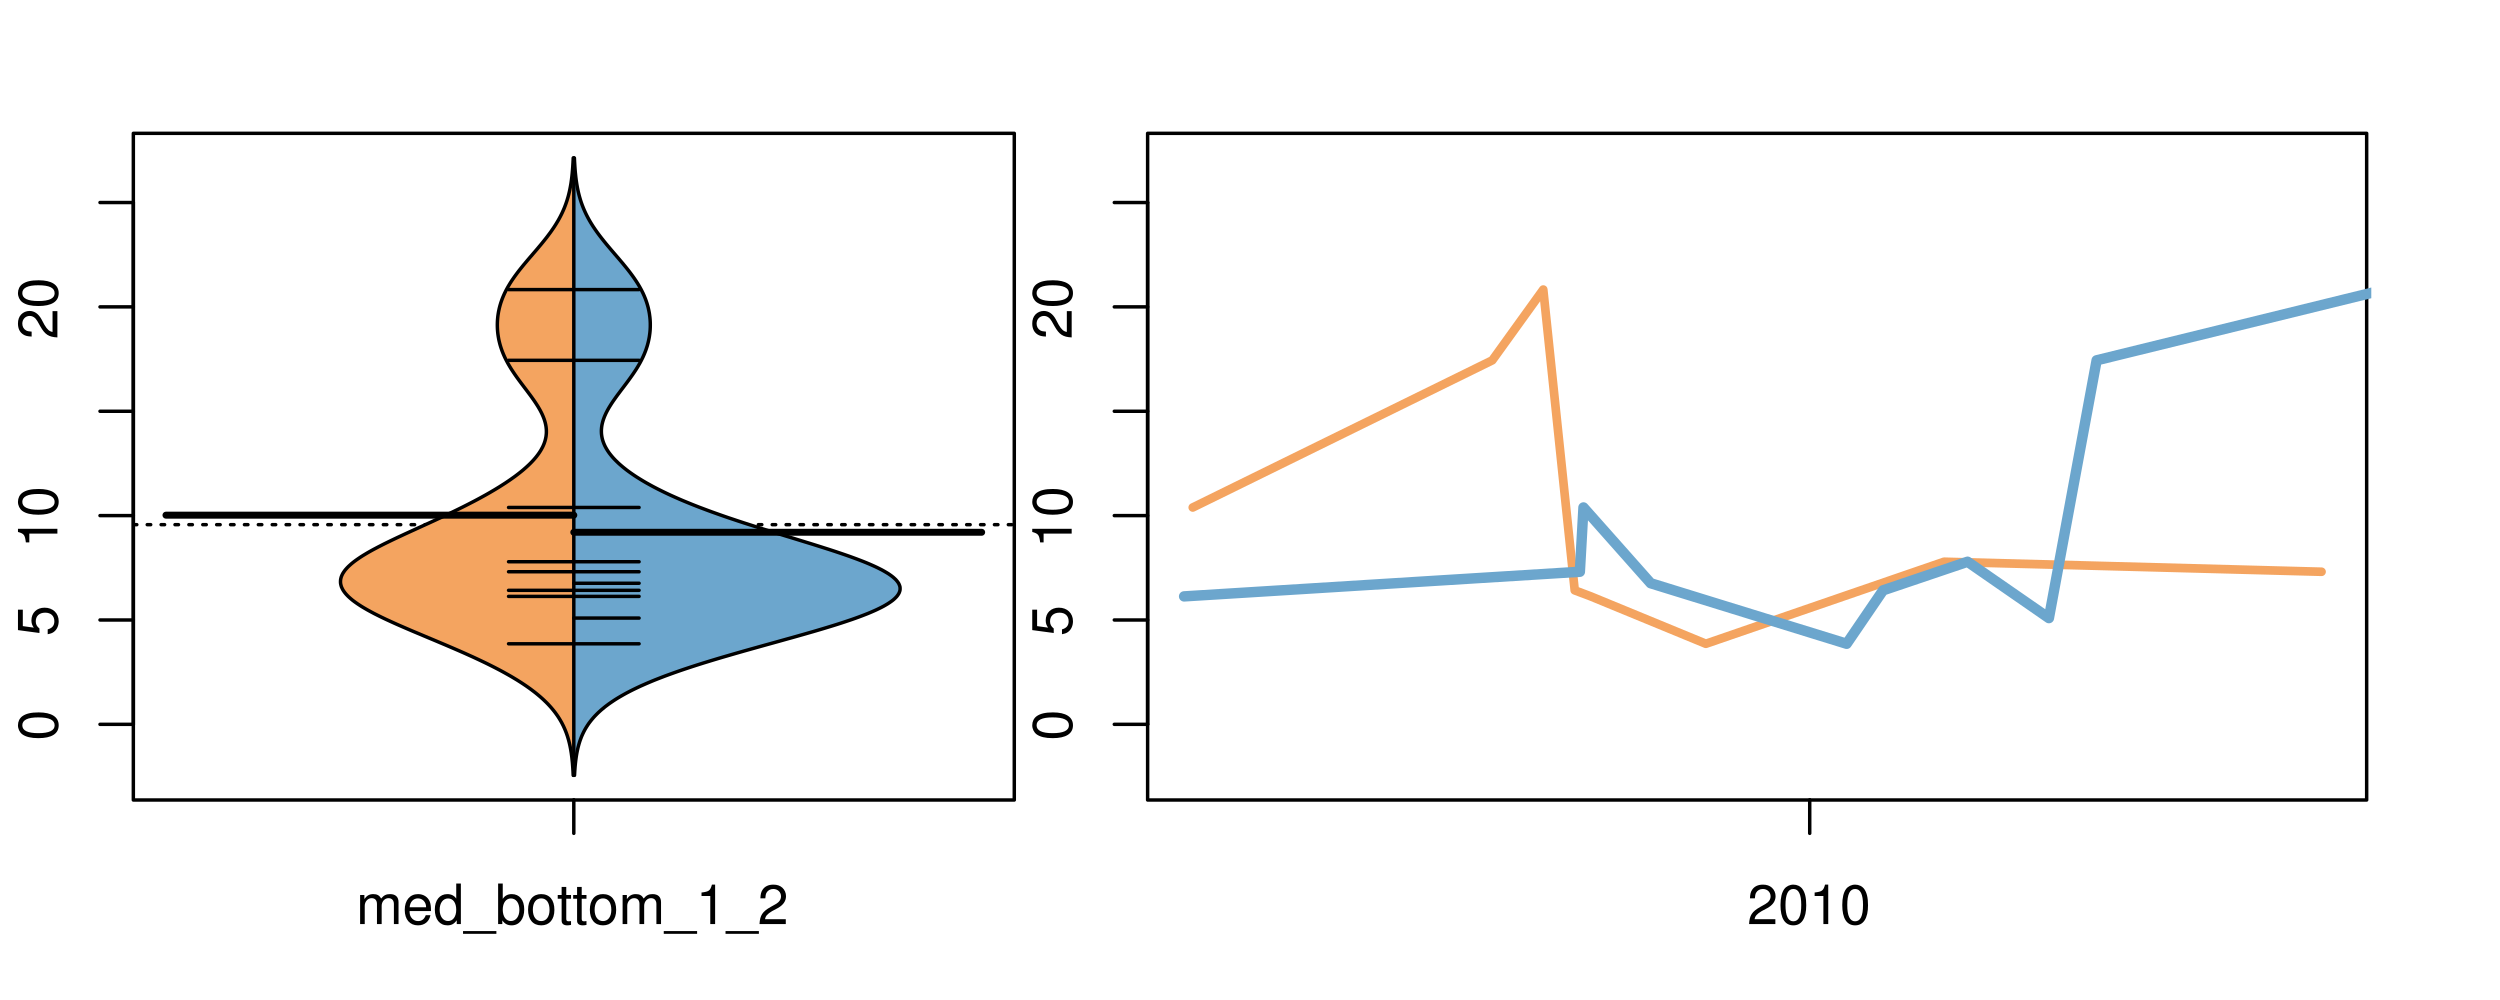 <?xml version="1.0" encoding="UTF-8"?>
<svg xmlns="http://www.w3.org/2000/svg" xmlns:xlink="http://www.w3.org/1999/xlink" width="540pt" height="216pt" viewBox="0 0 540 216" version="1.1">
<defs>
<g>
<symbol overflow="visible" id="glyph0-0">
<path style="stroke:none;" d="M -8.516 -3.297 C -8.516 -2.516 -8.156 -1.781 -7.578 -1.344 C -6.828 -0.797 -5.688 -0.516 -4.109 -0.516 C -1.25 -0.516 0.281 -1.469 0.281 -3.297 C 0.281 -5.094 -1.25 -6.078 -4.047 -6.078 C -5.703 -6.078 -6.797 -5.812 -7.578 -5.25 C -8.172 -4.812 -8.516 -4.109 -8.516 -3.297 Z M -7.578 -3.297 C -7.578 -4.438 -6.422 -5 -4.141 -5 C -1.734 -5 -0.594 -4.453 -0.594 -3.281 C -0.594 -2.156 -1.781 -1.594 -4.109 -1.594 C -6.438 -1.594 -7.578 -2.156 -7.578 -3.297 Z M -7.578 -3.297 "/>
</symbol>
<symbol overflow="visible" id="glyph0-1">
<path style="stroke:none;" d="M -8.516 -5.719 L -8.516 -1.312 L -3.875 -0.688 L -3.875 -1.656 C -4.469 -2.141 -4.672 -2.562 -4.672 -3.219 C -4.672 -4.359 -3.891 -5.078 -2.625 -5.078 C -1.406 -5.078 -0.656 -4.375 -0.656 -3.219 C -0.656 -2.297 -1.125 -1.734 -2.094 -1.469 L -2.094 -0.422 C -1.391 -0.562 -1.062 -0.688 -0.75 -0.938 C -0.094 -1.422 0.281 -2.281 0.281 -3.234 C 0.281 -4.953 -0.969 -6.156 -2.766 -6.156 C -4.453 -6.156 -5.609 -5.047 -5.609 -3.406 C -5.609 -2.812 -5.453 -2.328 -5.094 -1.844 L -7.469 -2.172 L -7.469 -5.719 Z M -8.516 -5.719 "/>
</symbol>
<symbol overflow="visible" id="glyph0-2">
<path style="stroke:none;" d="M -6.062 -3.109 L 0 -3.109 L 0 -4.156 L -8.516 -4.156 L -8.516 -3.469 C -7.203 -3.094 -7.016 -2.859 -6.812 -1.219 L -6.062 -1.219 Z M -6.062 -3.109 "/>
</symbol>
<symbol overflow="visible" id="glyph0-3">
<path style="stroke:none;" d="M -1.047 -6.078 L -1.047 -1.594 C -1.734 -1.703 -2.188 -2.094 -2.797 -3.125 L -3.438 -4.328 C -4.094 -5.516 -4.969 -6.125 -6.016 -6.125 C -6.719 -6.125 -7.375 -5.844 -7.844 -5.344 C -8.297 -4.844 -8.516 -4.219 -8.516 -3.406 C -8.516 -2.328 -8.125 -1.531 -7.406 -1.062 C -6.953 -0.75 -6.422 -0.625 -5.562 -0.594 L -5.562 -1.656 C -6.125 -1.688 -6.484 -1.766 -6.75 -1.906 C -7.266 -2.188 -7.578 -2.734 -7.578 -3.375 C -7.578 -4.328 -6.906 -5.047 -5.984 -5.047 C -5.312 -5.047 -4.734 -4.656 -4.312 -3.906 L -3.688 -2.797 C -2.672 -1.016 -1.875 -0.5 0 -0.406 L 0 -6.078 Z M -1.047 -6.078 "/>
</symbol>
<symbol overflow="visible" id="glyph0-4">
<path style="stroke:none;" d="M -8.75 -5.938 L -8.75 -4.938 L -5.5 -4.938 C -6.125 -4.531 -6.469 -3.859 -6.469 -3.016 C -6.469 -1.375 -5.156 -0.312 -3.156 -0.312 C -1.031 -0.312 0.281 -1.359 0.281 -3.047 C 0.281 -3.906 -0.047 -4.516 -0.828 -5.047 L 0 -5.047 L 0 -5.938 Z M -5.531 -3.188 C -5.531 -4.266 -4.578 -4.938 -3.078 -4.938 C -1.625 -4.938 -0.656 -4.25 -0.656 -3.188 C -0.656 -2.094 -1.625 -1.359 -3.094 -1.359 C -4.562 -1.359 -5.531 -2.094 -5.531 -3.188 Z M -5.531 -3.188 "/>
</symbol>
<symbol overflow="visible" id="glyph0-5">
<path style="stroke:none;" d="M -6.281 -3.094 L -6.281 -2.047 L -7.266 -2.047 C -7.688 -2.047 -7.906 -2.297 -7.906 -2.75 C -7.906 -2.828 -7.906 -2.875 -7.891 -3.094 L -8.719 -3.094 C -8.766 -2.875 -8.781 -2.734 -8.781 -2.531 C -8.781 -1.609 -8.25 -1.062 -7.359 -1.062 L -6.281 -1.062 L -6.281 -0.219 L -5.469 -0.219 L -5.469 -1.062 L 0 -1.062 L 0 -2.047 L -5.469 -2.047 L -5.469 -3.094 Z M -6.281 -3.094 "/>
</symbol>
<symbol overflow="visible" id="glyph0-6">
<path style="stroke:none;" d="M 1.516 -6.938 L 1.516 0.266 L 2.109 0.266 L 2.109 -6.938 Z M 1.516 -6.938 "/>
</symbol>
<symbol overflow="visible" id="glyph0-7">
<path style="stroke:none;" d="M -6.469 -3.266 C -6.469 -1.5 -5.203 -0.438 -3.094 -0.438 C -0.984 -0.438 0.281 -1.484 0.281 -3.281 C 0.281 -5.047 -0.984 -6.125 -3.047 -6.125 C -5.219 -6.125 -6.469 -5.078 -6.469 -3.266 Z M -5.547 -3.281 C -5.547 -4.406 -4.625 -5.078 -3.062 -5.078 C -1.578 -5.078 -0.641 -4.375 -0.641 -3.281 C -0.641 -2.156 -1.578 -1.469 -3.094 -1.469 C -4.609 -1.469 -5.547 -2.156 -5.547 -3.281 Z M -5.547 -3.281 "/>
</symbol>
<symbol overflow="visible" id="glyph0-8">
<path style="stroke:none;" d="M -8.75 -1.828 L -8.75 -0.812 L 0 -0.812 L 0 -1.828 Z M -8.75 -1.828 "/>
</symbol>
<symbol overflow="visible" id="glyph0-9">
<path style="stroke:none;" d="M -1.25 -2.297 L -1.25 -1.047 L 0 -1.047 L 0 -2.297 Z M -1.25 -2.297 "/>
</symbol>
<symbol overflow="visible" id="glyph0-10">
<path style="stroke:none;" d="M -8.516 -6.234 L -8.516 -0.547 L -7.469 -0.547 L -7.469 -5.141 C -4.578 -3.125 -2.797 -2.297 0 -1.656 L 0 -2.781 C -2.719 -3.25 -5.062 -4.312 -7.625 -6.234 Z M -8.516 -6.234 "/>
</symbol>
<symbol overflow="visible" id="glyph0-11">
<path style="stroke:none;" d="M 0 -3.422 L -6.281 -5.828 L -6.281 -4.703 L -1.188 -2.922 L -6.281 -1.25 L -6.281 -0.125 L 0 -2.328 Z M 0 -3.422 "/>
</symbol>
<symbol overflow="visible" id="glyph0-12">
<path style="stroke:none;" d="M -0.594 -6.422 C -0.562 -6.312 -0.562 -6.266 -0.562 -6.203 C -0.562 -5.859 -0.75 -5.656 -1.062 -5.656 L -4.75 -5.656 C -5.875 -5.656 -6.469 -4.844 -6.469 -3.297 C -6.469 -2.391 -6.203 -1.625 -5.734 -1.219 C -5.406 -0.922 -5.047 -0.797 -4.422 -0.781 L -4.422 -1.781 C -5.203 -1.875 -5.547 -2.328 -5.547 -3.266 C -5.547 -4.156 -5.203 -4.672 -4.609 -4.672 L -4.344 -4.672 C -3.922 -4.672 -3.75 -4.422 -3.641 -3.625 C -3.469 -2.203 -3.422 -1.984 -3.266 -1.609 C -2.969 -0.875 -2.406 -0.5 -1.578 -0.5 C -0.438 -0.5 0.281 -1.297 0.281 -2.562 C 0.281 -3.359 0 -4 -0.641 -4.703 C -0.016 -4.781 0.281 -5.094 0.281 -5.734 C 0.281 -5.938 0.25 -6.094 0.172 -6.422 Z M -1.984 -4.672 C -1.641 -4.672 -1.438 -4.578 -1.156 -4.266 C -0.797 -3.859 -0.594 -3.375 -0.594 -2.781 C -0.594 -2 -0.969 -1.547 -1.609 -1.547 C -2.266 -1.547 -2.609 -1.984 -2.766 -3.062 C -2.906 -4.109 -2.953 -4.328 -3.109 -4.672 Z M -1.984 -4.672 "/>
</symbol>
<symbol overflow="visible" id="glyph0-13">
<path style="stroke:none;" d="M 0 -5.781 L -6.281 -5.781 L -6.281 -4.781 L -2.719 -4.781 C -1.438 -4.781 -0.594 -4.109 -0.594 -3.078 C -0.594 -2.281 -1.078 -1.781 -1.844 -1.781 L -6.281 -1.781 L -6.281 -0.781 L -1.438 -0.781 C -0.391 -0.781 0.281 -1.562 0.281 -2.781 C 0.281 -3.703 -0.047 -4.297 -0.875 -4.891 L 0 -4.891 Z M 0 -5.781 "/>
</symbol>
<symbol overflow="visible" id="glyph0-14">
<path style="stroke:none;" d="M -2.812 -6.156 C -3.766 -6.156 -4.344 -6.078 -4.812 -5.906 C -5.844 -5.5 -6.469 -4.531 -6.469 -3.359 C -6.469 -1.609 -5.125 -0.484 -3.062 -0.484 C -1 -0.484 0.281 -1.578 0.281 -3.344 C 0.281 -4.781 -0.547 -5.766 -1.906 -6.031 L -1.906 -5.016 C -1.078 -4.734 -0.641 -4.172 -0.641 -3.375 C -0.641 -2.734 -0.938 -2.203 -1.469 -1.859 C -1.828 -1.625 -2.188 -1.531 -2.812 -1.531 Z M -3.625 -1.547 C -4.781 -1.625 -5.547 -2.344 -5.547 -3.344 C -5.547 -4.328 -4.734 -5.094 -3.703 -5.094 C -3.672 -5.094 -3.641 -5.094 -3.625 -5.078 Z M -3.625 -1.547 "/>
</symbol>
<symbol overflow="visible" id="glyph1-0">
<path style="stroke:none;" d="M 0.844 -6.281 L 0.844 0 L 1.844 0 L 1.844 -3.953 C 1.844 -4.859 2.516 -5.594 3.328 -5.594 C 4.062 -5.594 4.484 -5.141 4.484 -4.328 L 4.484 0 L 5.5 0 L 5.5 -3.953 C 5.5 -4.859 6.156 -5.594 6.969 -5.594 C 7.703 -5.594 8.141 -5.125 8.141 -4.328 L 8.141 0 L 9.141 0 L 9.141 -4.719 C 9.141 -5.844 8.5 -6.469 7.312 -6.469 C 6.484 -6.469 5.969 -6.219 5.391 -5.516 C 5.016 -6.188 4.516 -6.469 3.703 -6.469 C 2.859 -6.469 2.297 -6.156 1.766 -5.406 L 1.766 -6.281 Z M 0.844 -6.281 "/>
</symbol>
<symbol overflow="visible" id="glyph1-1">
<path style="stroke:none;" d="M 6.156 -2.812 C 6.156 -3.766 6.078 -4.344 5.906 -4.812 C 5.5 -5.844 4.531 -6.469 3.359 -6.469 C 1.609 -6.469 0.484 -5.125 0.484 -3.062 C 0.484 -1 1.578 0.281 3.344 0.281 C 4.781 0.281 5.766 -0.547 6.031 -1.906 L 5.016 -1.906 C 4.734 -1.078 4.172 -0.641 3.375 -0.641 C 2.734 -0.641 2.203 -0.938 1.859 -1.469 C 1.625 -1.828 1.531 -2.188 1.531 -2.812 Z M 1.547 -3.625 C 1.625 -4.781 2.344 -5.547 3.344 -5.547 C 4.328 -5.547 5.094 -4.734 5.094 -3.703 C 5.094 -3.672 5.094 -3.641 5.078 -3.625 Z M 1.547 -3.625 "/>
</symbol>
<symbol overflow="visible" id="glyph1-2">
<path style="stroke:none;" d="M 5.938 -8.75 L 4.938 -8.75 L 4.938 -5.5 C 4.531 -6.125 3.859 -6.469 3.016 -6.469 C 1.375 -6.469 0.312 -5.156 0.312 -3.156 C 0.312 -1.031 1.359 0.281 3.047 0.281 C 3.906 0.281 4.516 -0.047 5.047 -0.828 L 5.047 0 L 5.938 0 Z M 3.188 -5.531 C 4.266 -5.531 4.938 -4.578 4.938 -3.078 C 4.938 -1.625 4.25 -0.656 3.188 -0.656 C 2.094 -0.656 1.359 -1.625 1.359 -3.094 C 1.359 -4.562 2.094 -5.531 3.188 -5.531 Z M 3.188 -5.531 "/>
</symbol>
<symbol overflow="visible" id="glyph1-3">
<path style="stroke:none;" d="M 6.938 1.516 L -0.266 1.516 L -0.266 2.109 L 6.938 2.109 Z M 6.938 1.516 "/>
</symbol>
<symbol overflow="visible" id="glyph1-4">
<path style="stroke:none;" d="M 0.641 -8.75 L 0.641 0 L 1.547 0 L 1.547 -0.797 C 2.031 -0.078 2.656 0.281 3.547 0.281 C 5.203 0.281 6.281 -1.078 6.281 -3.172 C 6.281 -5.203 5.25 -6.469 3.594 -6.469 C 2.719 -6.469 2.109 -6.141 1.641 -5.438 L 1.641 -8.75 Z M 3.391 -5.531 C 4.516 -5.531 5.234 -4.562 5.234 -3.062 C 5.234 -1.625 4.484 -0.656 3.391 -0.656 C 2.344 -0.656 1.641 -1.625 1.641 -3.094 C 1.641 -4.578 2.344 -5.531 3.391 -5.531 Z M 3.391 -5.531 "/>
</symbol>
<symbol overflow="visible" id="glyph1-5">
<path style="stroke:none;" d="M 3.266 -6.469 C 1.5 -6.469 0.438 -5.203 0.438 -3.094 C 0.438 -0.984 1.484 0.281 3.281 0.281 C 5.047 0.281 6.125 -0.984 6.125 -3.047 C 6.125 -5.219 5.078 -6.469 3.266 -6.469 Z M 3.281 -5.547 C 4.406 -5.547 5.078 -4.625 5.078 -3.062 C 5.078 -1.578 4.375 -0.641 3.281 -0.641 C 2.156 -0.641 1.469 -1.578 1.469 -3.094 C 1.469 -4.609 2.156 -5.547 3.281 -5.547 Z M 3.281 -5.547 "/>
</symbol>
<symbol overflow="visible" id="glyph1-6">
<path style="stroke:none;" d="M 3.047 -6.281 L 2.016 -6.281 L 2.016 -8.016 L 1.016 -8.016 L 1.016 -6.281 L 0.172 -6.281 L 0.172 -5.469 L 1.016 -5.469 L 1.016 -0.719 C 1.016 -0.078 1.453 0.281 2.234 0.281 C 2.469 0.281 2.719 0.25 3.047 0.188 L 3.047 -0.641 C 2.922 -0.609 2.766 -0.594 2.562 -0.594 C 2.141 -0.594 2.016 -0.719 2.016 -1.156 L 2.016 -5.469 L 3.047 -5.469 Z M 3.047 -6.281 "/>
</symbol>
<symbol overflow="visible" id="glyph1-7">
<path style="stroke:none;" d="M 3.109 -6.062 L 3.109 0 L 4.156 0 L 4.156 -8.516 L 3.469 -8.516 C 3.094 -7.203 2.859 -7.016 1.219 -6.812 L 1.219 -6.062 Z M 3.109 -6.062 "/>
</symbol>
<symbol overflow="visible" id="glyph1-8">
<path style="stroke:none;" d="M 6.078 -1.047 L 1.594 -1.047 C 1.703 -1.734 2.094 -2.188 3.125 -2.797 L 4.328 -3.438 C 5.516 -4.094 6.125 -4.969 6.125 -6.016 C 6.125 -6.719 5.844 -7.375 5.344 -7.844 C 4.844 -8.297 4.219 -8.516 3.406 -8.516 C 2.328 -8.516 1.531 -8.125 1.062 -7.406 C 0.75 -6.953 0.625 -6.422 0.594 -5.562 L 1.656 -5.562 C 1.688 -6.125 1.766 -6.484 1.906 -6.75 C 2.188 -7.266 2.734 -7.578 3.375 -7.578 C 4.328 -7.578 5.047 -6.906 5.047 -5.984 C 5.047 -5.312 4.656 -4.734 3.906 -4.312 L 2.797 -3.688 C 1.016 -2.672 0.5 -1.875 0.406 0 L 6.078 0 Z M 6.078 -1.047 "/>
</symbol>
<symbol overflow="visible" id="glyph1-9">
<path style="stroke:none;" d="M 3.297 -8.516 C 2.516 -8.516 1.781 -8.156 1.344 -7.578 C 0.797 -6.828 0.516 -5.688 0.516 -4.109 C 0.516 -1.25 1.469 0.281 3.297 0.281 C 5.094 0.281 6.078 -1.25 6.078 -4.047 C 6.078 -5.703 5.812 -6.797 5.25 -7.578 C 4.812 -8.172 4.109 -8.516 3.297 -8.516 Z M 3.297 -7.578 C 4.438 -7.578 5 -6.422 5 -4.141 C 5 -1.734 4.453 -0.594 3.281 -0.594 C 2.156 -0.594 1.594 -1.781 1.594 -4.109 C 1.594 -6.438 2.156 -7.578 3.297 -7.578 Z M 3.297 -7.578 "/>
</symbol>
</g>
<clipPath id="clip1">
  <path d="M 28.801 28.801 L 220.086 28.801 L 220.086 173.801 L 28.801 173.801 Z M 28.801 28.801 "/>
</clipPath>
<clipPath id="clip2">
  <path d="M 247.887 28.801 L 512.199 28.801 L 512.199 173.801 L 247.887 173.801 Z M 247.887 28.801 "/>
</clipPath>
<clipPath id="clip3">
  <path d="M 233.484 14.398 L 526.598 14.398 L 526.598 188.199 L 233.484 188.199 Z M 233.484 14.398 "/>
</clipPath>
<clipPath id="clip4">
  <path d="M 247.887 28.801 L 512.199 28.801 L 512.199 173.801 L 247.887 173.801 Z M 247.887 28.801 "/>
</clipPath>
</defs>
<g id="surface441">
<path style="fill:none;stroke-width:0.75;stroke-linecap:round;stroke-linejoin:round;stroke:rgb(0%,0%,0%);stroke-opacity:1;stroke-miterlimit:10;" d="M 28.801 172.801 L 219.086 172.801 L 219.086 28.801 L 28.801 28.801 L 28.801 172.801 "/>
<path style="fill:none;stroke-width:0.75;stroke-linecap:round;stroke-linejoin:round;stroke:rgb(0%,0%,0%);stroke-opacity:1;stroke-miterlimit:10;" d="M 28.801 156.457 L 28.801 43.746 "/>
<path style="fill:none;stroke-width:0.75;stroke-linecap:round;stroke-linejoin:round;stroke:rgb(0%,0%,0%);stroke-opacity:1;stroke-miterlimit:10;" d="M 28.801 156.457 L 21.602 156.457 "/>
<path style="fill:none;stroke-width:0.75;stroke-linecap:round;stroke-linejoin:round;stroke:rgb(0%,0%,0%);stroke-opacity:1;stroke-miterlimit:10;" d="M 28.801 133.914 L 21.602 133.914 "/>
<path style="fill:none;stroke-width:0.75;stroke-linecap:round;stroke-linejoin:round;stroke:rgb(0%,0%,0%);stroke-opacity:1;stroke-miterlimit:10;" d="M 28.801 111.371 L 21.602 111.371 "/>
<path style="fill:none;stroke-width:0.75;stroke-linecap:round;stroke-linejoin:round;stroke:rgb(0%,0%,0%);stroke-opacity:1;stroke-miterlimit:10;" d="M 28.801 88.832 L 21.602 88.832 "/>
<path style="fill:none;stroke-width:0.75;stroke-linecap:round;stroke-linejoin:round;stroke:rgb(0%,0%,0%);stroke-opacity:1;stroke-miterlimit:10;" d="M 28.801 66.289 L 21.602 66.289 "/>
<path style="fill:none;stroke-width:0.75;stroke-linecap:round;stroke-linejoin:round;stroke:rgb(0%,0%,0%);stroke-opacity:1;stroke-miterlimit:10;" d="M 28.801 43.746 L 21.602 43.746 "/>
<g style="fill:rgb(0%,0%,0%);fill-opacity:1;">
  <use xlink:href="#glyph0-0" x="12.396" y="159.957"/>
</g>
<g style="fill:rgb(0%,0%,0%);fill-opacity:1;">
  <use xlink:href="#glyph0-1" x="12.396" y="137.414"/>
</g>
<g style="fill:rgb(0%,0%,0%);fill-opacity:1;">
  <use xlink:href="#glyph0-2" x="12.396" y="118.371"/>
  <use xlink:href="#glyph0-0" x="12.396" y="111.699"/>
</g>
<g style="fill:rgb(0%,0%,0%);fill-opacity:1;">
  <use xlink:href="#glyph0-3" x="12.396" y="73.289"/>
  <use xlink:href="#glyph0-0" x="12.396" y="66.617"/>
</g>
<path style="fill:none;stroke-width:0.75;stroke-linecap:round;stroke-linejoin:round;stroke:rgb(0%,0%,0%);stroke-opacity:1;stroke-miterlimit:10;" d="M 123.941 172.801 L 123.941 172.801 "/>
<path style="fill:none;stroke-width:0.75;stroke-linecap:round;stroke-linejoin:round;stroke:rgb(0%,0%,0%);stroke-opacity:1;stroke-miterlimit:10;" d="M 123.941 172.801 L 123.941 180 "/>
<g style="fill:rgb(0%,0%,0%);fill-opacity:1;">
  <use xlink:href="#glyph1-0" x="76.941" y="199.596"/>
  <use xlink:href="#glyph1-1" x="86.938" y="199.596"/>
  <use xlink:href="#glyph1-2" x="93.609" y="199.596"/>
  <use xlink:href="#glyph1-3" x="100.281" y="199.596"/>
  <use xlink:href="#glyph1-4" x="106.953" y="199.596"/>
  <use xlink:href="#glyph1-5" x="113.625" y="199.596"/>
  <use xlink:href="#glyph1-6" x="120.297" y="199.596"/>
  <use xlink:href="#glyph1-6" x="123.633" y="199.596"/>
  <use xlink:href="#glyph1-5" x="126.969" y="199.596"/>
  <use xlink:href="#glyph1-0" x="133.641" y="199.596"/>
  <use xlink:href="#glyph1-3" x="143.637" y="199.596"/>
  <use xlink:href="#glyph1-7" x="150.309" y="199.596"/>
  <use xlink:href="#glyph1-3" x="156.98" y="199.596"/>
  <use xlink:href="#glyph1-8" x="163.652" y="199.596"/>
</g>
<g clip-path="url(#clip1)" clip-rule="nonzero">
<path style="fill:none;stroke-width:0.75;stroke-linecap:round;stroke-linejoin:round;stroke:rgb(0%,0%,0%);stroke-opacity:1;stroke-dasharray:0.75,2.25;stroke-miterlimit:10;" d="M 28.801 113.328 L 219.086 113.328 "/>
<path style=" stroke:none;fill-rule:nonzero;fill:rgb(95.686%,64.314%,37.647%);fill-opacity:1;" d="M 123.941 34.133 L 123.812 34.133 L 123.805 34.395 L 123.793 34.656 L 123.777 34.918 L 123.766 35.176 L 123.719 35.961 L 123.699 36.223 L 123.68 36.48 L 123.66 36.742 L 123.613 37.266 L 123.59 37.523 L 123.535 38.047 L 123.473 38.57 L 123.441 38.828 L 123.402 39.09 L 123.367 39.352 L 123.328 39.613 L 123.285 39.875 L 123.238 40.133 L 123.191 40.395 L 123.09 40.918 L 123.035 41.18 L 122.977 41.438 L 122.852 41.961 L 122.785 42.223 L 122.715 42.484 L 122.641 42.742 L 122.484 43.266 L 122.398 43.527 L 122.309 43.789 L 122.219 44.047 L 122.023 44.57 L 121.922 44.832 L 121.812 45.094 L 121.703 45.352 L 121.469 45.875 L 121.344 46.137 L 121.215 46.398 L 121.086 46.656 L 120.949 46.918 L 120.809 47.18 L 120.664 47.441 L 120.516 47.703 L 120.359 47.961 L 120.203 48.223 L 120.043 48.484 L 119.707 49.008 L 119.535 49.266 L 119.176 49.789 L 118.992 50.051 L 118.805 50.312 L 118.609 50.57 L 118.219 51.094 L 117.812 51.617 L 117.605 51.875 L 117.184 52.398 L 116.754 52.922 L 116.535 53.18 L 116.098 53.703 L 115.652 54.227 L 115.43 54.484 L 115.203 54.746 L 114.758 55.27 L 114.531 55.527 L 113.863 56.312 L 113.645 56.574 L 113.426 56.832 L 113.207 57.094 L 112.992 57.355 L 112.57 57.879 L 112.363 58.137 L 112.156 58.398 L 111.953 58.66 L 111.754 58.922 L 111.559 59.184 L 111.367 59.441 L 111.176 59.703 L 110.992 59.965 L 110.633 60.488 L 110.461 60.746 L 110.293 61.008 L 110.129 61.27 L 109.816 61.793 L 109.668 62.051 L 109.379 62.574 L 109.246 62.836 L 109.117 63.098 L 108.988 63.355 L 108.754 63.879 L 108.645 64.141 L 108.539 64.402 L 108.438 64.66 L 108.344 64.922 L 108.164 65.445 L 108.086 65.707 L 108.008 65.965 L 107.938 66.227 L 107.871 66.488 L 107.809 66.75 L 107.754 67.012 L 107.699 67.27 L 107.652 67.531 L 107.609 67.793 L 107.57 68.055 L 107.535 68.316 L 107.508 68.574 L 107.461 69.098 L 107.445 69.359 L 107.434 69.621 L 107.426 69.879 L 107.422 70.141 L 107.43 70.664 L 107.441 70.926 L 107.453 71.184 L 107.473 71.445 L 107.496 71.707 L 107.523 71.969 L 107.555 72.23 L 107.594 72.488 L 107.633 72.75 L 107.727 73.273 L 107.781 73.531 L 107.906 74.055 L 107.973 74.316 L 108.047 74.578 L 108.125 74.836 L 108.207 75.098 L 108.387 75.621 L 108.484 75.883 L 108.586 76.141 L 108.691 76.402 L 108.918 76.926 L 109.039 77.188 L 109.164 77.445 L 109.293 77.707 L 109.43 77.969 L 109.711 78.492 L 109.859 78.75 L 110.012 79.012 L 110.168 79.273 L 110.328 79.535 L 110.492 79.797 L 110.66 80.055 L 110.832 80.316 L 111.184 80.84 L 111.367 81.102 L 111.547 81.359 L 111.734 81.621 L 111.926 81.883 L 112.113 82.145 L 112.309 82.406 L 112.5 82.664 L 112.695 82.926 L 112.895 83.188 L 113.09 83.449 L 113.289 83.711 L 113.484 83.969 L 113.684 84.23 L 114.27 85.016 L 114.465 85.273 L 114.848 85.797 L 115.031 86.059 L 115.219 86.32 L 115.398 86.578 L 115.75 87.102 L 116.086 87.625 L 116.246 87.883 L 116.551 88.406 L 116.695 88.668 L 116.832 88.93 L 116.965 89.188 L 117.09 89.449 L 117.207 89.711 L 117.32 89.973 L 117.422 90.234 L 117.52 90.492 L 117.609 90.754 L 117.688 91.016 L 117.762 91.277 L 117.824 91.539 L 117.879 91.797 L 117.926 92.059 L 117.961 92.32 L 117.988 92.582 L 118.012 92.84 L 118.016 93.102 L 118.016 93.363 L 118.008 93.625 L 117.984 93.887 L 117.957 94.145 L 117.918 94.406 L 117.863 94.668 L 117.805 94.93 L 117.734 95.191 L 117.656 95.449 L 117.566 95.711 L 117.465 95.973 L 117.352 96.234 L 117.234 96.496 L 117.098 96.754 L 116.957 97.016 L 116.809 97.277 L 116.645 97.539 L 116.473 97.801 L 116.293 98.059 L 116.098 98.32 L 115.898 98.582 L 115.688 98.844 L 115.465 99.105 L 115.238 99.363 L 114.996 99.625 L 114.746 99.887 L 114.488 100.148 L 114.219 100.41 L 113.941 100.668 L 113.656 100.93 L 113.359 101.191 L 113.059 101.453 L 112.746 101.715 L 112.426 101.973 L 112.098 102.234 L 111.758 102.496 L 111.414 102.758 L 111.059 103.02 L 110.695 103.277 L 110.328 103.539 L 109.949 103.801 L 109.562 104.062 L 109.172 104.324 L 108.773 104.582 L 107.953 105.105 L 107.527 105.367 L 107.098 105.629 L 106.664 105.887 L 105.773 106.41 L 105.316 106.672 L 104.852 106.934 L 104.387 107.191 L 103.91 107.453 L 103.43 107.715 L 102.941 107.977 L 102.449 108.238 L 101.949 108.496 L 101.445 108.758 L 100.934 109.02 L 100.418 109.281 L 99.898 109.543 L 99.371 109.801 L 98.844 110.062 L 98.309 110.324 L 97.77 110.586 L 97.227 110.844 L 96.125 111.367 L 95.57 111.629 L 95.012 111.891 L 94.449 112.148 L 93.887 112.41 L 92.754 112.934 L 92.184 113.195 L 91.613 113.453 L 91.039 113.715 L 89.898 114.238 L 89.324 114.5 L 88.754 114.758 L 88.188 115.02 L 87.617 115.281 L 86.492 115.805 L 85.938 116.062 L 85.383 116.324 L 84.832 116.586 L 84.289 116.848 L 83.754 117.109 L 83.223 117.367 L 82.699 117.629 L 82.188 117.891 L 81.68 118.152 L 81.184 118.414 L 80.695 118.672 L 80.219 118.934 L 79.754 119.195 L 79.301 119.457 L 78.863 119.719 L 78.434 119.977 L 78.02 120.238 L 77.625 120.5 L 77.242 120.762 L 76.871 121.023 L 76.523 121.281 L 76.188 121.543 L 75.871 121.805 L 75.578 122.066 L 75.293 122.328 L 75.035 122.586 L 74.797 122.848 L 74.57 123.109 L 74.375 123.371 L 74.195 123.633 L 74.035 123.891 L 73.902 124.152 L 73.785 124.414 L 73.691 124.676 L 73.625 124.938 L 73.574 125.195 L 73.551 125.457 L 73.547 125.719 L 73.562 125.98 L 73.609 126.242 L 73.672 126.5 L 73.754 126.762 L 73.871 127.023 L 74 127.285 L 74.152 127.547 L 74.328 127.805 L 74.523 128.066 L 74.742 128.328 L 74.984 128.59 L 75.238 128.848 L 75.523 129.109 L 75.824 129.371 L 76.137 129.633 L 76.48 129.895 L 76.836 130.152 L 77.211 130.414 L 77.605 130.676 L 78.008 130.938 L 78.434 131.199 L 78.875 131.457 L 79.328 131.719 L 79.801 131.98 L 80.285 132.242 L 80.777 132.504 L 81.289 132.762 L 81.809 133.023 L 82.34 133.285 L 82.883 133.547 L 83.434 133.809 L 83.996 134.066 L 84.566 134.328 L 85.141 134.59 L 85.727 134.852 L 86.32 135.113 L 86.914 135.371 L 87.516 135.633 L 88.734 136.156 L 89.348 136.418 L 89.965 136.676 L 92.449 137.723 L 93.07 137.98 L 93.695 138.242 L 94.316 138.504 L 94.934 138.766 L 95.555 139.027 L 96.168 139.285 L 97.395 139.809 L 98 140.07 L 98.602 140.332 L 99.199 140.59 L 100.387 141.113 L 100.969 141.375 L 101.547 141.637 L 102.121 141.895 L 103.246 142.418 L 103.801 142.68 L 104.348 142.941 L 104.887 143.199 L 105.422 143.461 L 105.945 143.723 L 106.465 143.984 L 106.977 144.246 L 107.477 144.504 L 107.977 144.766 L 108.461 145.027 L 108.938 145.289 L 109.41 145.551 L 109.871 145.809 L 110.324 146.07 L 110.77 146.332 L 111.203 146.594 L 111.633 146.852 L 112.051 147.113 L 112.461 147.375 L 112.863 147.637 L 113.254 147.898 L 113.637 148.156 L 114.012 148.418 L 114.379 148.68 L 114.734 148.941 L 115.082 149.203 L 115.422 149.461 L 115.754 149.723 L 116.074 149.984 L 116.387 150.246 L 116.695 150.508 L 116.988 150.766 L 117.277 151.027 L 117.555 151.289 L 117.824 151.551 L 118.09 151.812 L 118.344 152.07 L 118.59 152.332 L 118.828 152.594 L 119.059 152.855 L 119.281 153.117 L 119.496 153.375 L 119.703 153.637 L 119.906 153.898 L 120.098 154.16 L 120.285 154.422 L 120.465 154.68 L 120.637 154.941 L 120.801 155.203 L 120.961 155.465 L 121.113 155.727 L 121.262 155.984 L 121.402 156.246 L 121.668 156.77 L 121.789 157.031 L 121.906 157.289 L 122.02 157.551 L 122.129 157.812 L 122.332 158.336 L 122.422 158.594 L 122.512 158.855 L 122.598 159.117 L 122.754 159.641 L 122.828 159.898 L 122.961 160.422 L 123.023 160.684 L 123.082 160.945 L 123.137 161.203 L 123.238 161.727 L 123.285 161.988 L 123.328 162.25 L 123.371 162.508 L 123.41 162.77 L 123.48 163.293 L 123.512 163.555 L 123.543 163.812 L 123.625 164.598 L 123.648 164.855 L 123.727 165.902 L 123.742 166.16 L 123.773 166.684 L 123.797 167.207 L 123.809 167.465 L 123.941 167.465 Z M 123.941 34.133 "/>
<path style="fill:none;stroke-width:0.75;stroke-linecap:round;stroke-linejoin:round;stroke:rgb(0%,0%,0%);stroke-opacity:1;stroke-miterlimit:10;" d="M 123.941 34.133 L 123.812 34.133 L 123.805 34.395 L 123.793 34.656 L 123.777 34.918 L 123.766 35.176 L 123.719 35.961 L 123.699 36.223 L 123.68 36.48 L 123.66 36.742 L 123.613 37.266 L 123.59 37.523 L 123.535 38.047 L 123.473 38.57 L 123.441 38.828 L 123.402 39.09 L 123.367 39.352 L 123.328 39.613 L 123.285 39.875 L 123.238 40.133 L 123.191 40.395 L 123.09 40.918 L 123.035 41.18 L 122.977 41.438 L 122.852 41.961 L 122.785 42.223 L 122.715 42.484 L 122.641 42.742 L 122.484 43.266 L 122.398 43.527 L 122.309 43.789 L 122.219 44.047 L 122.023 44.57 L 121.922 44.832 L 121.812 45.094 L 121.703 45.352 L 121.469 45.875 L 121.344 46.137 L 121.215 46.398 L 121.086 46.656 L 120.949 46.918 L 120.809 47.18 L 120.664 47.441 L 120.516 47.703 L 120.359 47.961 L 120.203 48.223 L 120.043 48.484 L 119.707 49.008 L 119.535 49.266 L 119.176 49.789 L 118.992 50.051 L 118.805 50.312 L 118.609 50.57 L 118.219 51.094 L 117.812 51.617 L 117.605 51.875 L 117.184 52.398 L 116.754 52.922 L 116.535 53.18 L 116.098 53.703 L 115.652 54.227 L 115.43 54.484 L 115.203 54.746 L 114.758 55.27 L 114.531 55.527 L 113.863 56.312 L 113.645 56.574 L 113.426 56.832 L 113.207 57.094 L 112.992 57.355 L 112.57 57.879 L 112.363 58.137 L 112.156 58.398 L 111.953 58.66 L 111.754 58.922 L 111.559 59.184 L 111.367 59.441 L 111.176 59.703 L 110.992 59.965 L 110.633 60.488 L 110.461 60.746 L 110.293 61.008 L 110.129 61.27 L 109.816 61.793 L 109.668 62.051 L 109.379 62.574 L 109.246 62.836 L 109.117 63.098 L 108.988 63.355 L 108.754 63.879 L 108.645 64.141 L 108.539 64.402 L 108.438 64.66 L 108.344 64.922 L 108.164 65.445 L 108.086 65.707 L 108.008 65.965 L 107.938 66.227 L 107.871 66.488 L 107.809 66.75 L 107.754 67.012 L 107.699 67.27 L 107.652 67.531 L 107.609 67.793 L 107.57 68.055 L 107.535 68.316 L 107.508 68.574 L 107.461 69.098 L 107.445 69.359 L 107.434 69.621 L 107.426 69.879 L 107.422 70.141 L 107.43 70.664 L 107.441 70.926 L 107.453 71.184 L 107.473 71.445 L 107.496 71.707 L 107.523 71.969 L 107.555 72.23 L 107.594 72.488 L 107.633 72.75 L 107.727 73.273 L 107.781 73.531 L 107.906 74.055 L 107.973 74.316 L 108.047 74.578 L 108.125 74.836 L 108.207 75.098 L 108.387 75.621 L 108.484 75.883 L 108.586 76.141 L 108.691 76.402 L 108.918 76.926 L 109.039 77.188 L 109.164 77.445 L 109.293 77.707 L 109.43 77.969 L 109.711 78.492 L 109.859 78.75 L 110.012 79.012 L 110.168 79.273 L 110.328 79.535 L 110.492 79.797 L 110.66 80.055 L 110.832 80.316 L 111.184 80.84 L 111.367 81.102 L 111.547 81.359 L 111.734 81.621 L 111.926 81.883 L 112.113 82.145 L 112.309 82.406 L 112.5 82.664 L 112.695 82.926 L 112.895 83.188 L 113.09 83.449 L 113.289 83.711 L 113.484 83.969 L 113.684 84.23 L 114.27 85.016 L 114.465 85.273 L 114.848 85.797 L 115.031 86.059 L 115.219 86.32 L 115.398 86.578 L 115.75 87.102 L 116.086 87.625 L 116.246 87.883 L 116.551 88.406 L 116.695 88.668 L 116.832 88.93 L 116.965 89.188 L 117.09 89.449 L 117.207 89.711 L 117.32 89.973 L 117.422 90.234 L 117.52 90.492 L 117.609 90.754 L 117.688 91.016 L 117.762 91.277 L 117.824 91.539 L 117.879 91.797 L 117.926 92.059 L 117.961 92.32 L 117.988 92.582 L 118.012 92.84 L 118.016 93.102 L 118.016 93.363 L 118.008 93.625 L 117.984 93.887 L 117.957 94.145 L 117.918 94.406 L 117.863 94.668 L 117.805 94.93 L 117.734 95.191 L 117.656 95.449 L 117.566 95.711 L 117.465 95.973 L 117.352 96.234 L 117.234 96.496 L 117.098 96.754 L 116.957 97.016 L 116.809 97.277 L 116.645 97.539 L 116.473 97.801 L 116.293 98.059 L 116.098 98.32 L 115.898 98.582 L 115.688 98.844 L 115.465 99.105 L 115.238 99.363 L 114.996 99.625 L 114.746 99.887 L 114.488 100.148 L 114.219 100.41 L 113.941 100.668 L 113.656 100.93 L 113.359 101.191 L 113.059 101.453 L 112.746 101.715 L 112.426 101.973 L 112.098 102.234 L 111.758 102.496 L 111.414 102.758 L 111.059 103.02 L 110.695 103.277 L 110.328 103.539 L 109.949 103.801 L 109.562 104.062 L 109.172 104.324 L 108.773 104.582 L 107.953 105.105 L 107.527 105.367 L 107.098 105.629 L 106.664 105.887 L 105.773 106.41 L 105.316 106.672 L 104.852 106.934 L 104.387 107.191 L 103.91 107.453 L 103.43 107.715 L 102.941 107.977 L 102.449 108.238 L 101.949 108.496 L 101.445 108.758 L 100.934 109.02 L 100.418 109.281 L 99.898 109.543 L 99.371 109.801 L 98.844 110.062 L 98.309 110.324 L 97.77 110.586 L 97.227 110.844 L 96.125 111.367 L 95.57 111.629 L 95.012 111.891 L 94.449 112.148 L 93.887 112.41 L 92.754 112.934 L 92.184 113.195 L 91.613 113.453 L 91.039 113.715 L 89.898 114.238 L 89.324 114.5 L 88.754 114.758 L 88.188 115.02 L 87.617 115.281 L 86.492 115.805 L 85.938 116.062 L 85.383 116.324 L 84.832 116.586 L 84.289 116.848 L 83.754 117.109 L 83.223 117.367 L 82.699 117.629 L 82.188 117.891 L 81.68 118.152 L 81.184 118.414 L 80.695 118.672 L 80.219 118.934 L 79.754 119.195 L 79.301 119.457 L 78.863 119.719 L 78.434 119.977 L 78.02 120.238 L 77.625 120.5 L 77.242 120.762 L 76.871 121.023 L 76.523 121.281 L 76.188 121.543 L 75.871 121.805 L 75.578 122.066 L 75.293 122.328 L 75.035 122.586 L 74.797 122.848 L 74.57 123.109 L 74.375 123.371 L 74.195 123.633 L 74.035 123.891 L 73.902 124.152 L 73.785 124.414 L 73.691 124.676 L 73.625 124.938 L 73.574 125.195 L 73.551 125.457 L 73.547 125.719 L 73.562 125.98 L 73.609 126.242 L 73.672 126.5 L 73.754 126.762 L 73.871 127.023 L 74 127.285 L 74.152 127.547 L 74.328 127.805 L 74.523 128.066 L 74.742 128.328 L 74.984 128.59 L 75.238 128.848 L 75.523 129.109 L 75.824 129.371 L 76.137 129.633 L 76.48 129.895 L 76.836 130.152 L 77.211 130.414 L 77.605 130.676 L 78.008 130.938 L 78.434 131.199 L 78.875 131.457 L 79.328 131.719 L 79.801 131.98 L 80.285 132.242 L 80.777 132.504 L 81.289 132.762 L 81.809 133.023 L 82.34 133.285 L 82.883 133.547 L 83.434 133.809 L 83.996 134.066 L 84.566 134.328 L 85.141 134.59 L 85.727 134.852 L 86.32 135.113 L 86.914 135.371 L 87.516 135.633 L 88.734 136.156 L 89.348 136.418 L 89.965 136.676 L 92.449 137.723 L 93.07 137.98 L 93.695 138.242 L 94.316 138.504 L 94.934 138.766 L 95.555 139.027 L 96.168 139.285 L 97.395 139.809 L 98 140.07 L 98.602 140.332 L 99.199 140.59 L 100.387 141.113 L 100.969 141.375 L 101.547 141.637 L 102.121 141.895 L 103.246 142.418 L 103.801 142.68 L 104.348 142.941 L 104.887 143.199 L 105.422 143.461 L 105.945 143.723 L 106.465 143.984 L 106.977 144.246 L 107.477 144.504 L 107.977 144.766 L 108.461 145.027 L 108.938 145.289 L 109.41 145.551 L 109.871 145.809 L 110.324 146.07 L 110.77 146.332 L 111.203 146.594 L 111.633 146.852 L 112.051 147.113 L 112.461 147.375 L 112.863 147.637 L 113.254 147.898 L 113.637 148.156 L 114.012 148.418 L 114.379 148.68 L 114.734 148.941 L 115.082 149.203 L 115.422 149.461 L 115.754 149.723 L 116.074 149.984 L 116.387 150.246 L 116.695 150.508 L 116.988 150.766 L 117.277 151.027 L 117.555 151.289 L 117.824 151.551 L 118.09 151.812 L 118.344 152.07 L 118.59 152.332 L 118.828 152.594 L 119.059 152.855 L 119.281 153.117 L 119.496 153.375 L 119.703 153.637 L 119.906 153.898 L 120.098 154.16 L 120.285 154.422 L 120.465 154.68 L 120.637 154.941 L 120.801 155.203 L 120.961 155.465 L 121.113 155.727 L 121.262 155.984 L 121.402 156.246 L 121.668 156.77 L 121.789 157.031 L 121.906 157.289 L 122.02 157.551 L 122.129 157.812 L 122.332 158.336 L 122.422 158.594 L 122.512 158.855 L 122.598 159.117 L 122.754 159.641 L 122.828 159.898 L 122.961 160.422 L 123.023 160.684 L 123.082 160.945 L 123.137 161.203 L 123.238 161.727 L 123.285 161.988 L 123.328 162.25 L 123.371 162.508 L 123.41 162.77 L 123.48 163.293 L 123.512 163.555 L 123.543 163.812 L 123.625 164.598 L 123.648 164.855 L 123.727 165.902 L 123.742 166.16 L 123.773 166.684 L 123.797 167.207 L 123.809 167.465 L 123.941 167.465 "/>
<path style=" stroke:none;fill-rule:nonzero;fill:rgb(42.353%,65.098%,80.392%);fill-opacity:1;" d="M 123.941 167.465 L 124.094 167.465 L 124.109 167.207 L 124.156 166.422 L 124.176 166.16 L 124.195 165.902 L 124.215 165.641 L 124.238 165.379 L 124.266 165.117 L 124.289 164.855 L 124.32 164.598 L 124.348 164.336 L 124.418 163.812 L 124.453 163.555 L 124.492 163.293 L 124.535 163.031 L 124.629 162.508 L 124.68 162.25 L 124.734 161.988 L 124.793 161.727 L 124.855 161.465 L 124.922 161.203 L 124.992 160.945 L 125.066 160.684 L 125.145 160.422 L 125.227 160.16 L 125.316 159.898 L 125.41 159.641 L 125.508 159.379 L 125.609 159.117 L 125.723 158.855 L 125.84 158.594 L 125.961 158.336 L 126.09 158.074 L 126.227 157.812 L 126.367 157.551 L 126.52 157.289 L 126.676 157.031 L 126.844 156.77 L 127.016 156.508 L 127.195 156.246 L 127.391 155.984 L 127.59 155.727 L 127.797 155.465 L 128.02 155.203 L 128.246 154.941 L 128.484 154.68 L 128.734 154.422 L 128.992 154.16 L 129.262 153.898 L 129.547 153.637 L 129.836 153.375 L 130.145 153.117 L 130.461 152.855 L 130.785 152.594 L 131.133 152.332 L 131.484 152.07 L 131.852 151.812 L 132.234 151.551 L 132.625 151.289 L 133.031 151.027 L 133.453 150.766 L 133.887 150.508 L 134.34 150.246 L 134.801 149.984 L 135.277 149.723 L 135.773 149.461 L 136.277 149.203 L 136.797 148.941 L 137.336 148.68 L 137.887 148.418 L 138.453 148.156 L 139.035 147.898 L 139.629 147.637 L 140.246 147.375 L 140.871 147.113 L 141.508 146.852 L 142.168 146.594 L 142.84 146.332 L 143.523 146.07 L 144.227 145.809 L 144.938 145.551 L 145.668 145.289 L 146.41 145.027 L 147.164 144.766 L 147.938 144.504 L 148.719 144.246 L 149.512 143.984 L 150.32 143.723 L 151.141 143.461 L 151.973 143.199 L 152.816 142.941 L 153.668 142.68 L 154.531 142.418 L 155.406 142.156 L 156.285 141.895 L 157.18 141.637 L 158.078 141.375 L 158.984 141.113 L 159.898 140.852 L 160.816 140.59 L 161.738 140.332 L 162.668 140.07 L 163.602 139.809 L 165.477 139.285 L 166.414 139.027 L 167.352 138.766 L 168.293 138.504 L 169.23 138.242 L 170.164 137.98 L 171.098 137.723 L 172.027 137.461 L 173.863 136.938 L 174.773 136.676 L 175.672 136.418 L 176.566 136.156 L 177.445 135.895 L 178.316 135.633 L 179.176 135.371 L 180.016 135.113 L 180.848 134.852 L 181.664 134.59 L 182.457 134.328 L 183.238 134.066 L 184 133.809 L 184.738 133.547 L 185.461 133.285 L 186.16 133.023 L 186.832 132.762 L 187.492 132.504 L 188.113 132.242 L 188.715 131.98 L 189.297 131.719 L 189.84 131.457 L 190.363 131.199 L 190.859 130.938 L 191.316 130.676 L 191.754 130.414 L 192.156 130.152 L 192.523 129.895 L 192.871 129.633 L 193.172 129.371 L 193.445 129.109 L 193.691 128.848 L 193.891 128.59 L 194.066 128.328 L 194.211 128.066 L 194.309 127.805 L 194.387 127.547 L 194.418 127.285 L 194.418 127.023 L 194.395 126.762 L 194.32 126.5 L 194.219 126.242 L 194.094 125.98 L 193.914 125.719 L 193.715 125.457 L 193.484 125.195 L 193.211 124.938 L 192.918 124.676 L 192.586 124.414 L 192.223 124.152 L 191.84 123.891 L 191.414 123.633 L 190.965 123.371 L 190.496 123.109 L 189.984 122.848 L 189.457 122.586 L 188.906 122.328 L 188.32 122.066 L 187.723 121.805 L 187.098 121.543 L 186.449 121.281 L 185.785 121.023 L 185.098 120.762 L 184.391 120.5 L 183.676 120.238 L 182.934 119.977 L 182.184 119.719 L 181.418 119.457 L 180.637 119.195 L 179.848 118.934 L 179.047 118.672 L 178.234 118.414 L 177.414 118.152 L 176.586 117.891 L 175.754 117.629 L 174.914 117.367 L 174.07 117.109 L 172.375 116.586 L 170.672 116.062 L 169.816 115.805 L 168.965 115.543 L 167.27 115.02 L 166.426 114.758 L 165.582 114.5 L 163.918 113.977 L 163.09 113.715 L 162.273 113.453 L 161.461 113.195 L 160.652 112.934 L 159.855 112.672 L 159.066 112.41 L 158.285 112.148 L 157.512 111.891 L 156.746 111.629 L 155.996 111.367 L 155.25 111.105 L 154.516 110.844 L 153.793 110.586 L 153.078 110.324 L 152.375 110.062 L 151.684 109.801 L 150.996 109.543 L 150.328 109.281 L 149.668 109.02 L 149.016 108.758 L 148.379 108.496 L 147.75 108.238 L 147.133 107.977 L 146.527 107.715 L 145.934 107.453 L 145.348 107.191 L 144.777 106.934 L 144.215 106.672 L 143.664 106.41 L 143.125 106.148 L 142.598 105.887 L 142.082 105.629 L 141.574 105.367 L 141.074 105.105 L 140.594 104.844 L 140.121 104.582 L 139.656 104.324 L 139.203 104.062 L 138.762 103.801 L 138.332 103.539 L 137.91 103.277 L 137.5 103.02 L 137.102 102.758 L 136.715 102.496 L 136.336 102.234 L 135.969 101.973 L 135.613 101.715 L 135.266 101.453 L 134.934 101.191 L 134.609 100.93 L 134.297 100.668 L 133.996 100.41 L 133.699 100.148 L 133.422 99.887 L 133.152 99.625 L 132.887 99.363 L 132.641 99.105 L 132.402 98.844 L 132.176 98.582 L 131.961 98.32 L 131.754 98.059 L 131.559 97.801 L 131.379 97.539 L 131.203 97.277 L 131.043 97.016 L 130.891 96.754 L 130.75 96.496 L 130.621 96.234 L 130.504 95.973 L 130.395 95.711 L 130.301 95.449 L 130.211 95.191 L 130.137 94.93 L 130.07 94.668 L 130.016 94.406 L 129.973 94.145 L 129.938 93.887 L 129.914 93.625 L 129.902 93.363 L 129.898 93.102 L 129.902 92.84 L 129.922 92.582 L 129.945 92.32 L 129.98 92.059 L 130.023 91.797 L 130.078 91.539 L 130.141 91.277 L 130.211 91.016 L 130.289 90.754 L 130.379 90.492 L 130.473 90.234 L 130.574 89.973 L 130.688 89.711 L 130.805 89.449 L 130.926 89.188 L 131.059 88.93 L 131.195 88.668 L 131.34 88.406 L 131.488 88.145 L 131.645 87.883 L 131.805 87.625 L 131.969 87.363 L 132.137 87.102 L 132.488 86.578 L 132.672 86.32 L 132.855 86.059 L 133.23 85.535 L 133.422 85.273 L 133.617 85.016 L 134.203 84.23 L 134.402 83.969 L 134.598 83.711 L 134.797 83.449 L 134.992 83.188 L 135.191 82.926 L 135.387 82.664 L 135.578 82.406 L 135.773 82.145 L 135.961 81.883 L 136.152 81.621 L 136.336 81.359 L 136.52 81.102 L 136.703 80.84 L 137.055 80.316 L 137.227 80.055 L 137.395 79.797 L 137.559 79.535 L 137.719 79.273 L 137.875 79.012 L 138.023 78.75 L 138.176 78.492 L 138.457 77.969 L 138.59 77.707 L 138.719 77.445 L 138.848 77.188 L 139.082 76.664 L 139.195 76.402 L 139.301 76.141 L 139.402 75.883 L 139.5 75.621 L 139.59 75.359 L 139.762 74.836 L 139.84 74.578 L 139.98 74.055 L 140.043 73.793 L 140.102 73.531 L 140.156 73.273 L 140.207 73.012 L 140.254 72.75 L 140.293 72.488 L 140.328 72.23 L 140.363 71.969 L 140.391 71.707 L 140.414 71.445 L 140.434 71.184 L 140.445 70.926 L 140.457 70.664 L 140.461 70.402 L 140.461 69.879 L 140.453 69.621 L 140.441 69.359 L 140.426 69.098 L 140.379 68.574 L 140.348 68.316 L 140.277 67.793 L 140.234 67.531 L 140.184 67.27 L 140.133 67.012 L 140.016 66.488 L 139.949 66.227 L 139.875 65.965 L 139.801 65.707 L 139.719 65.445 L 139.633 65.184 L 139.543 64.922 L 139.449 64.66 L 139.348 64.402 L 139.242 64.141 L 139.133 63.879 L 138.898 63.355 L 138.77 63.098 L 138.641 62.836 L 138.504 62.574 L 138.363 62.312 L 138.219 62.051 L 138.07 61.793 L 137.758 61.27 L 137.422 60.746 L 137.25 60.488 L 137.074 60.227 L 136.895 59.965 L 136.52 59.441 L 136.328 59.184 L 136.133 58.922 L 135.934 58.66 L 135.73 58.398 L 135.523 58.137 L 135.316 57.879 L 135.105 57.617 L 134.461 56.832 L 134.242 56.574 L 134.02 56.312 L 133.801 56.051 L 133.578 55.789 L 133.352 55.527 L 133.129 55.27 L 132.906 55.008 L 132.68 54.746 L 132.457 54.484 L 132.234 54.227 L 131.789 53.703 L 131.57 53.441 L 131.348 53.18 L 131.133 52.922 L 130.914 52.66 L 130.703 52.398 L 130.488 52.137 L 130.281 51.875 L 130.074 51.617 L 129.668 51.094 L 129.469 50.832 L 129.273 50.57 L 129.082 50.312 L 128.895 50.051 L 128.527 49.527 L 128.352 49.266 L 128.176 49.008 L 128.008 48.746 L 127.68 48.223 L 127.523 47.961 L 127.371 47.703 L 127.223 47.441 L 127.078 47.18 L 126.938 46.918 L 126.801 46.656 L 126.668 46.398 L 126.418 45.875 L 126.184 45.352 L 126.074 45.094 L 125.965 44.832 L 125.762 44.309 L 125.668 44.047 L 125.574 43.789 L 125.402 43.266 L 125.246 42.742 L 125.172 42.484 L 125.102 42.223 L 124.969 41.699 L 124.91 41.438 L 124.852 41.18 L 124.742 40.656 L 124.648 40.133 L 124.602 39.875 L 124.559 39.613 L 124.48 39.09 L 124.445 38.828 L 124.414 38.57 L 124.379 38.309 L 124.297 37.523 L 124.27 37.266 L 124.246 37.004 L 124.207 36.48 L 124.188 36.223 L 124.168 35.961 L 124.121 35.176 L 124.105 34.918 L 124.07 34.133 L 123.941 34.133 Z M 123.941 167.465 "/>
<path style="fill:none;stroke-width:0.75;stroke-linecap:round;stroke-linejoin:round;stroke:rgb(0%,0%,0%);stroke-opacity:1;stroke-miterlimit:10;" d="M 123.941 167.465 L 124.094 167.465 L 124.109 167.207 L 124.156 166.422 L 124.176 166.16 L 124.195 165.902 L 124.215 165.641 L 124.238 165.379 L 124.266 165.117 L 124.289 164.855 L 124.32 164.598 L 124.348 164.336 L 124.418 163.812 L 124.453 163.555 L 124.492 163.293 L 124.535 163.031 L 124.629 162.508 L 124.68 162.25 L 124.734 161.988 L 124.793 161.727 L 124.855 161.465 L 124.922 161.203 L 124.992 160.945 L 125.066 160.684 L 125.145 160.422 L 125.227 160.16 L 125.316 159.898 L 125.41 159.641 L 125.508 159.379 L 125.609 159.117 L 125.723 158.855 L 125.84 158.594 L 125.961 158.336 L 126.09 158.074 L 126.227 157.812 L 126.367 157.551 L 126.52 157.289 L 126.676 157.031 L 126.844 156.77 L 127.016 156.508 L 127.195 156.246 L 127.391 155.984 L 127.59 155.727 L 127.797 155.465 L 128.02 155.203 L 128.246 154.941 L 128.484 154.68 L 128.734 154.422 L 128.992 154.16 L 129.262 153.898 L 129.547 153.637 L 129.836 153.375 L 130.145 153.117 L 130.461 152.855 L 130.785 152.594 L 131.133 152.332 L 131.484 152.07 L 131.852 151.812 L 132.234 151.551 L 132.625 151.289 L 133.031 151.027 L 133.453 150.766 L 133.887 150.508 L 134.34 150.246 L 134.801 149.984 L 135.277 149.723 L 135.773 149.461 L 136.277 149.203 L 136.797 148.941 L 137.336 148.68 L 137.887 148.418 L 138.453 148.156 L 139.035 147.898 L 139.629 147.637 L 140.246 147.375 L 140.871 147.113 L 141.508 146.852 L 142.168 146.594 L 142.84 146.332 L 143.523 146.07 L 144.227 145.809 L 144.938 145.551 L 145.668 145.289 L 146.41 145.027 L 147.164 144.766 L 147.938 144.504 L 148.719 144.246 L 149.512 143.984 L 150.32 143.723 L 151.141 143.461 L 151.973 143.199 L 152.816 142.941 L 153.668 142.68 L 154.531 142.418 L 155.406 142.156 L 156.285 141.895 L 157.18 141.637 L 158.078 141.375 L 158.984 141.113 L 159.898 140.852 L 160.816 140.59 L 161.738 140.332 L 162.668 140.07 L 163.602 139.809 L 165.477 139.285 L 166.414 139.027 L 167.352 138.766 L 168.293 138.504 L 169.23 138.242 L 170.164 137.98 L 171.098 137.723 L 172.027 137.461 L 173.863 136.938 L 174.773 136.676 L 175.672 136.418 L 176.566 136.156 L 177.445 135.895 L 178.316 135.633 L 179.176 135.371 L 180.016 135.113 L 180.848 134.852 L 181.664 134.59 L 182.457 134.328 L 183.238 134.066 L 184 133.809 L 184.738 133.547 L 185.461 133.285 L 186.16 133.023 L 186.832 132.762 L 187.492 132.504 L 188.113 132.242 L 188.715 131.98 L 189.297 131.719 L 189.84 131.457 L 190.363 131.199 L 190.859 130.938 L 191.316 130.676 L 191.754 130.414 L 192.156 130.152 L 192.523 129.895 L 192.871 129.633 L 193.172 129.371 L 193.445 129.109 L 193.691 128.848 L 193.891 128.59 L 194.066 128.328 L 194.211 128.066 L 194.309 127.805 L 194.387 127.547 L 194.418 127.285 L 194.418 127.023 L 194.395 126.762 L 194.32 126.5 L 194.219 126.242 L 194.094 125.98 L 193.914 125.719 L 193.715 125.457 L 193.484 125.195 L 193.211 124.938 L 192.918 124.676 L 192.586 124.414 L 192.223 124.152 L 191.84 123.891 L 191.414 123.633 L 190.965 123.371 L 190.496 123.109 L 189.984 122.848 L 189.457 122.586 L 188.906 122.328 L 188.32 122.066 L 187.723 121.805 L 187.098 121.543 L 186.449 121.281 L 185.785 121.023 L 185.098 120.762 L 184.391 120.5 L 183.676 120.238 L 182.934 119.977 L 182.184 119.719 L 181.418 119.457 L 180.637 119.195 L 179.848 118.934 L 179.047 118.672 L 178.234 118.414 L 177.414 118.152 L 176.586 117.891 L 175.754 117.629 L 174.914 117.367 L 174.07 117.109 L 172.375 116.586 L 170.672 116.062 L 169.816 115.805 L 168.965 115.543 L 167.27 115.02 L 166.426 114.758 L 165.582 114.5 L 163.918 113.977 L 163.09 113.715 L 162.273 113.453 L 161.461 113.195 L 160.652 112.934 L 159.855 112.672 L 159.066 112.41 L 158.285 112.148 L 157.512 111.891 L 156.746 111.629 L 155.996 111.367 L 155.25 111.105 L 154.516 110.844 L 153.793 110.586 L 153.078 110.324 L 152.375 110.062 L 151.684 109.801 L 150.996 109.543 L 150.328 109.281 L 149.668 109.02 L 149.016 108.758 L 148.379 108.496 L 147.75 108.238 L 147.133 107.977 L 146.527 107.715 L 145.934 107.453 L 145.348 107.191 L 144.777 106.934 L 144.215 106.672 L 143.664 106.41 L 143.125 106.148 L 142.598 105.887 L 142.082 105.629 L 141.574 105.367 L 141.074 105.105 L 140.594 104.844 L 140.121 104.582 L 139.656 104.324 L 139.203 104.062 L 138.762 103.801 L 138.332 103.539 L 137.91 103.277 L 137.5 103.02 L 137.102 102.758 L 136.715 102.496 L 136.336 102.234 L 135.969 101.973 L 135.613 101.715 L 135.266 101.453 L 134.934 101.191 L 134.609 100.93 L 134.297 100.668 L 133.996 100.41 L 133.699 100.148 L 133.422 99.887 L 133.152 99.625 L 132.887 99.363 L 132.641 99.105 L 132.402 98.844 L 132.176 98.582 L 131.961 98.32 L 131.754 98.059 L 131.559 97.801 L 131.379 97.539 L 131.203 97.277 L 131.043 97.016 L 130.891 96.754 L 130.75 96.496 L 130.621 96.234 L 130.504 95.973 L 130.395 95.711 L 130.301 95.449 L 130.211 95.191 L 130.137 94.93 L 130.07 94.668 L 130.016 94.406 L 129.973 94.145 L 129.938 93.887 L 129.914 93.625 L 129.902 93.363 L 129.898 93.102 L 129.902 92.84 L 129.922 92.582 L 129.945 92.32 L 129.98 92.059 L 130.023 91.797 L 130.078 91.539 L 130.141 91.277 L 130.211 91.016 L 130.289 90.754 L 130.379 90.492 L 130.473 90.234 L 130.574 89.973 L 130.688 89.711 L 130.805 89.449 L 130.926 89.188 L 131.059 88.93 L 131.195 88.668 L 131.34 88.406 L 131.488 88.145 L 131.645 87.883 L 131.805 87.625 L 131.969 87.363 L 132.137 87.102 L 132.488 86.578 L 132.672 86.32 L 132.855 86.059 L 133.23 85.535 L 133.422 85.273 L 133.617 85.016 L 134.203 84.23 L 134.402 83.969 L 134.598 83.711 L 134.797 83.449 L 134.992 83.188 L 135.191 82.926 L 135.387 82.664 L 135.578 82.406 L 135.773 82.145 L 135.961 81.883 L 136.152 81.621 L 136.336 81.359 L 136.52 81.102 L 136.703 80.84 L 137.055 80.316 L 137.227 80.055 L 137.395 79.797 L 137.559 79.535 L 137.719 79.273 L 137.875 79.012 L 138.023 78.75 L 138.176 78.492 L 138.457 77.969 L 138.59 77.707 L 138.719 77.445 L 138.848 77.188 L 139.082 76.664 L 139.195 76.402 L 139.301 76.141 L 139.402 75.883 L 139.5 75.621 L 139.59 75.359 L 139.762 74.836 L 139.84 74.578 L 139.98 74.055 L 140.043 73.793 L 140.102 73.531 L 140.156 73.273 L 140.207 73.012 L 140.254 72.75 L 140.293 72.488 L 140.328 72.23 L 140.363 71.969 L 140.391 71.707 L 140.414 71.445 L 140.434 71.184 L 140.445 70.926 L 140.457 70.664 L 140.461 70.402 L 140.461 69.879 L 140.453 69.621 L 140.441 69.359 L 140.426 69.098 L 140.379 68.574 L 140.348 68.316 L 140.277 67.793 L 140.234 67.531 L 140.184 67.27 L 140.133 67.012 L 140.016 66.488 L 139.949 66.227 L 139.875 65.965 L 139.801 65.707 L 139.719 65.445 L 139.633 65.184 L 139.543 64.922 L 139.449 64.66 L 139.348 64.402 L 139.242 64.141 L 139.133 63.879 L 138.898 63.355 L 138.77 63.098 L 138.641 62.836 L 138.504 62.574 L 138.363 62.312 L 138.219 62.051 L 138.07 61.793 L 137.758 61.27 L 137.422 60.746 L 137.25 60.488 L 137.074 60.227 L 136.895 59.965 L 136.52 59.441 L 136.328 59.184 L 136.133 58.922 L 135.934 58.66 L 135.73 58.398 L 135.523 58.137 L 135.316 57.879 L 135.105 57.617 L 134.461 56.832 L 134.242 56.574 L 134.02 56.312 L 133.801 56.051 L 133.578 55.789 L 133.352 55.527 L 133.129 55.27 L 132.906 55.008 L 132.68 54.746 L 132.457 54.484 L 132.234 54.227 L 131.789 53.703 L 131.57 53.441 L 131.348 53.18 L 131.133 52.922 L 130.914 52.66 L 130.703 52.398 L 130.488 52.137 L 130.281 51.875 L 130.074 51.617 L 129.668 51.094 L 129.469 50.832 L 129.273 50.57 L 129.082 50.312 L 128.895 50.051 L 128.527 49.527 L 128.352 49.266 L 128.176 49.008 L 128.008 48.746 L 127.68 48.223 L 127.523 47.961 L 127.371 47.703 L 127.223 47.441 L 127.078 47.18 L 126.938 46.918 L 126.801 46.656 L 126.668 46.398 L 126.418 45.875 L 126.184 45.352 L 126.074 45.094 L 125.965 44.832 L 125.762 44.309 L 125.668 44.047 L 125.574 43.789 L 125.402 43.266 L 125.246 42.742 L 125.172 42.484 L 125.102 42.223 L 124.969 41.699 L 124.91 41.438 L 124.852 41.18 L 124.742 40.656 L 124.648 40.133 L 124.602 39.875 L 124.559 39.613 L 124.48 39.09 L 124.445 38.828 L 124.414 38.57 L 124.379 38.309 L 124.297 37.523 L 124.27 37.266 L 124.246 37.004 L 124.207 36.48 L 124.188 36.223 L 124.168 35.961 L 124.121 35.176 L 124.105 34.918 L 124.07 34.133 L 123.941 34.133 "/>
<path style="fill:none;stroke-width:1.5;stroke-linecap:round;stroke-linejoin:round;stroke:rgb(0%,0%,0%);stroke-opacity:1;stroke-miterlimit:10;" d="M 35.848 111.277 L 123.941 111.277 "/>
<path style="fill:none;stroke-width:1.5;stroke-linecap:round;stroke-linejoin:round;stroke:rgb(0%,0%,0%);stroke-opacity:1;stroke-miterlimit:10;" d="M 123.941 114.969 L 212.039 114.969 "/>
<path style="fill:none;stroke-width:0.75;stroke-linecap:round;stroke-linejoin:round;stroke:rgb(0%,0%,0%);stroke-opacity:1;stroke-miterlimit:10;" d="M 109.848 139.055 L 123.941 139.055 "/>
<path style="fill:none;stroke-width:0.75;stroke-linecap:round;stroke-linejoin:round;stroke:rgb(0%,0%,0%);stroke-opacity:1;stroke-miterlimit:10;" d="M 109.848 128.82 L 123.941 128.82 "/>
<path style="fill:none;stroke-width:0.75;stroke-linecap:round;stroke-linejoin:round;stroke:rgb(0%,0%,0%);stroke-opacity:1;stroke-miterlimit:10;" d="M 109.848 127.512 L 123.941 127.512 "/>
<path style="fill:none;stroke-width:0.75;stroke-linecap:round;stroke-linejoin:round;stroke:rgb(0%,0%,0%);stroke-opacity:1;stroke-miterlimit:10;" d="M 109.848 123.5 L 123.941 123.5 "/>
<path style="fill:none;stroke-width:0.75;stroke-linecap:round;stroke-linejoin:round;stroke:rgb(0%,0%,0%);stroke-opacity:1;stroke-miterlimit:10;" d="M 109.848 121.336 L 123.941 121.336 "/>
<path style="fill:none;stroke-width:0.75;stroke-linecap:round;stroke-linejoin:round;stroke:rgb(0%,0%,0%);stroke-opacity:1;stroke-miterlimit:10;" d="M 109.848 109.613 L 123.941 109.613 "/>
<path style="fill:none;stroke-width:0.75;stroke-linecap:round;stroke-linejoin:round;stroke:rgb(0%,0%,0%);stroke-opacity:1;stroke-miterlimit:10;" d="M 109.848 77.828 L 123.941 77.828 "/>
<path style="fill:none;stroke-width:0.75;stroke-linecap:round;stroke-linejoin:round;stroke:rgb(0%,0%,0%);stroke-opacity:1;stroke-miterlimit:10;" d="M 109.848 62.547 L 123.941 62.547 "/>
<path style="fill:none;stroke-width:0.75;stroke-linecap:round;stroke-linejoin:round;stroke:rgb(0%,0%,0%);stroke-opacity:1;stroke-miterlimit:10;" d="M 123.941 139.055 L 138.039 139.055 "/>
<path style="fill:none;stroke-width:0.75;stroke-linecap:round;stroke-linejoin:round;stroke:rgb(0%,0%,0%);stroke-opacity:1;stroke-miterlimit:10;" d="M 123.941 133.508 L 138.039 133.508 "/>
<path style="fill:none;stroke-width:0.75;stroke-linecap:round;stroke-linejoin:round;stroke:rgb(0%,0%,0%);stroke-opacity:1;stroke-miterlimit:10;" d="M 123.941 128.82 L 138.039 128.82 "/>
<path style="fill:none;stroke-width:0.75;stroke-linecap:round;stroke-linejoin:round;stroke:rgb(0%,0%,0%);stroke-opacity:1;stroke-miterlimit:10;" d="M 123.941 127.512 L 138.039 127.512 "/>
<path style="fill:none;stroke-width:0.75;stroke-linecap:round;stroke-linejoin:round;stroke:rgb(0%,0%,0%);stroke-opacity:1;stroke-miterlimit:10;" d="M 123.941 125.98 L 138.039 125.98 "/>
<path style="fill:none;stroke-width:0.75;stroke-linecap:round;stroke-linejoin:round;stroke:rgb(0%,0%,0%);stroke-opacity:1;stroke-miterlimit:10;" d="M 123.941 123.5 L 138.039 123.5 "/>
<path style="fill:none;stroke-width:0.75;stroke-linecap:round;stroke-linejoin:round;stroke:rgb(0%,0%,0%);stroke-opacity:1;stroke-miterlimit:10;" d="M 123.941 121.336 L 138.039 121.336 "/>
<path style="fill:none;stroke-width:0.75;stroke-linecap:round;stroke-linejoin:round;stroke:rgb(0%,0%,0%);stroke-opacity:1;stroke-miterlimit:10;" d="M 123.941 109.613 L 138.039 109.613 "/>
<path style="fill:none;stroke-width:0.75;stroke-linecap:round;stroke-linejoin:round;stroke:rgb(0%,0%,0%);stroke-opacity:1;stroke-miterlimit:10;" d="M 123.941 77.828 L 138.039 77.828 "/>
<path style="fill:none;stroke-width:0.75;stroke-linecap:round;stroke-linejoin:round;stroke:rgb(0%,0%,0%);stroke-opacity:1;stroke-miterlimit:10;" d="M 123.941 62.547 L 138.039 62.547 "/>
<path style="fill:none;stroke-width:0.75;stroke-linecap:round;stroke-linejoin:round;stroke:rgb(0%,0%,0%);stroke-opacity:1;stroke-miterlimit:10;" d="M 123.941 167.465 L 123.941 34.133 "/>
</g>
<g clip-path="url(#clip2)" clip-rule="nonzero">
<path style="fill:none;stroke-width:1.875;stroke-linecap:round;stroke-linejoin:round;stroke:rgb(95.686%,64.314%,37.647%);stroke-opacity:1;stroke-miterlimit:10;" d="M 257.637 109.613 L 322.332 77.828 L 333.344 62.547 L 340.141 127.512 L 343.609 128.82 L 368.461 139.055 L 419.922 121.336 L 501.449 123.5 "/>
</g>
<path style="fill:none;stroke-width:0.75;stroke-linecap:round;stroke-linejoin:round;stroke:rgb(0%,0%,0%);stroke-opacity:1;stroke-miterlimit:10;" d="M 390.898 172.801 L 390.898 172.801 "/>
<path style="fill:none;stroke-width:0.75;stroke-linecap:round;stroke-linejoin:round;stroke:rgb(0%,0%,0%);stroke-opacity:1;stroke-miterlimit:10;" d="M 390.898 172.801 L 390.898 180 "/>
<g style="fill:rgb(0%,0%,0%);fill-opacity:1;">
  <use xlink:href="#glyph1-8" x="377.398" y="199.596"/>
  <use xlink:href="#glyph1-9" x="384.07" y="199.596"/>
  <use xlink:href="#glyph1-7" x="390.742" y="199.596"/>
  <use xlink:href="#glyph1-9" x="397.414" y="199.596"/>
</g>
<path style="fill:none;stroke-width:0.75;stroke-linecap:round;stroke-linejoin:round;stroke:rgb(0%,0%,0%);stroke-opacity:1;stroke-miterlimit:10;" d="M 247.887 156.457 L 247.887 43.746 "/>
<path style="fill:none;stroke-width:0.75;stroke-linecap:round;stroke-linejoin:round;stroke:rgb(0%,0%,0%);stroke-opacity:1;stroke-miterlimit:10;" d="M 247.887 156.457 L 240.688 156.457 "/>
<path style="fill:none;stroke-width:0.75;stroke-linecap:round;stroke-linejoin:round;stroke:rgb(0%,0%,0%);stroke-opacity:1;stroke-miterlimit:10;" d="M 247.887 133.914 L 240.688 133.914 "/>
<path style="fill:none;stroke-width:0.75;stroke-linecap:round;stroke-linejoin:round;stroke:rgb(0%,0%,0%);stroke-opacity:1;stroke-miterlimit:10;" d="M 247.887 111.371 L 240.688 111.371 "/>
<path style="fill:none;stroke-width:0.75;stroke-linecap:round;stroke-linejoin:round;stroke:rgb(0%,0%,0%);stroke-opacity:1;stroke-miterlimit:10;" d="M 247.887 88.832 L 240.688 88.832 "/>
<path style="fill:none;stroke-width:0.75;stroke-linecap:round;stroke-linejoin:round;stroke:rgb(0%,0%,0%);stroke-opacity:1;stroke-miterlimit:10;" d="M 247.887 66.289 L 240.688 66.289 "/>
<path style="fill:none;stroke-width:0.75;stroke-linecap:round;stroke-linejoin:round;stroke:rgb(0%,0%,0%);stroke-opacity:1;stroke-miterlimit:10;" d="M 247.887 43.746 L 240.688 43.746 "/>
<g style="fill:rgb(0%,0%,0%);fill-opacity:1;">
  <use xlink:href="#glyph0-0" x="231.482" y="159.957"/>
</g>
<g style="fill:rgb(0%,0%,0%);fill-opacity:1;">
  <use xlink:href="#glyph0-1" x="231.482" y="137.414"/>
</g>
<g style="fill:rgb(0%,0%,0%);fill-opacity:1;">
  <use xlink:href="#glyph0-2" x="231.482" y="118.371"/>
  <use xlink:href="#glyph0-0" x="231.482" y="111.699"/>
</g>
<g style="fill:rgb(0%,0%,0%);fill-opacity:1;">
  <use xlink:href="#glyph0-3" x="231.482" y="73.289"/>
  <use xlink:href="#glyph0-0" x="231.482" y="66.617"/>
</g>
<path style="fill:none;stroke-width:0.75;stroke-linecap:round;stroke-linejoin:round;stroke:rgb(0%,0%,0%);stroke-opacity:1;stroke-miterlimit:10;" d="M 247.887 172.801 L 511.199 172.801 L 511.199 28.801 L 247.887 28.801 L 247.887 172.801 "/>
<g clip-path="url(#clip3)" clip-rule="nonzero">
<g style="fill:rgb(0%,0%,0%);fill-opacity:1;">
  <use xlink:href="#glyph0-4" x="202.682" y="138.301"/>
  <use xlink:href="#glyph0-5" x="202.682" y="131.629"/>
  <use xlink:href="#glyph0-6" x="202.682" y="128.293"/>
  <use xlink:href="#glyph0-7" x="202.682" y="121.621"/>
  <use xlink:href="#glyph0-8" x="202.682" y="114.949"/>
  <use xlink:href="#glyph0-4" x="202.682" y="112.285"/>
  <use xlink:href="#glyph0-9" x="202.682" y="105.613"/>
  <use xlink:href="#glyph0-10" x="202.682" y="102.277"/>
  <use xlink:href="#glyph0-9" x="202.682" y="95.605"/>
  <use xlink:href="#glyph0-11" x="202.682" y="92.27"/>
  <use xlink:href="#glyph0-12" x="202.682" y="86.27"/>
  <use xlink:href="#glyph0-8" x="202.682" y="79.598"/>
  <use xlink:href="#glyph0-13" x="202.682" y="76.934"/>
  <use xlink:href="#glyph0-14" x="202.682" y="70.262"/>
</g>
</g>
<g clip-path="url(#clip4)" clip-rule="nonzero">
<path style="fill:none;stroke-width:2.25;stroke-linecap:round;stroke-linejoin:round;stroke:rgb(42.353%,65.098%,80.392%);stroke-opacity:1;stroke-miterlimit:10;" d="M 255.77 128.82 L 341.25 123.5 L 342.031 109.613 L 356.555 125.98 L 398.875 139.055 L 406.746 127.512 L 424.992 121.336 L 442.562 133.508 L 452.875 77.828 L 515.109 62.547 "/>
</g>
</g>
</svg>
